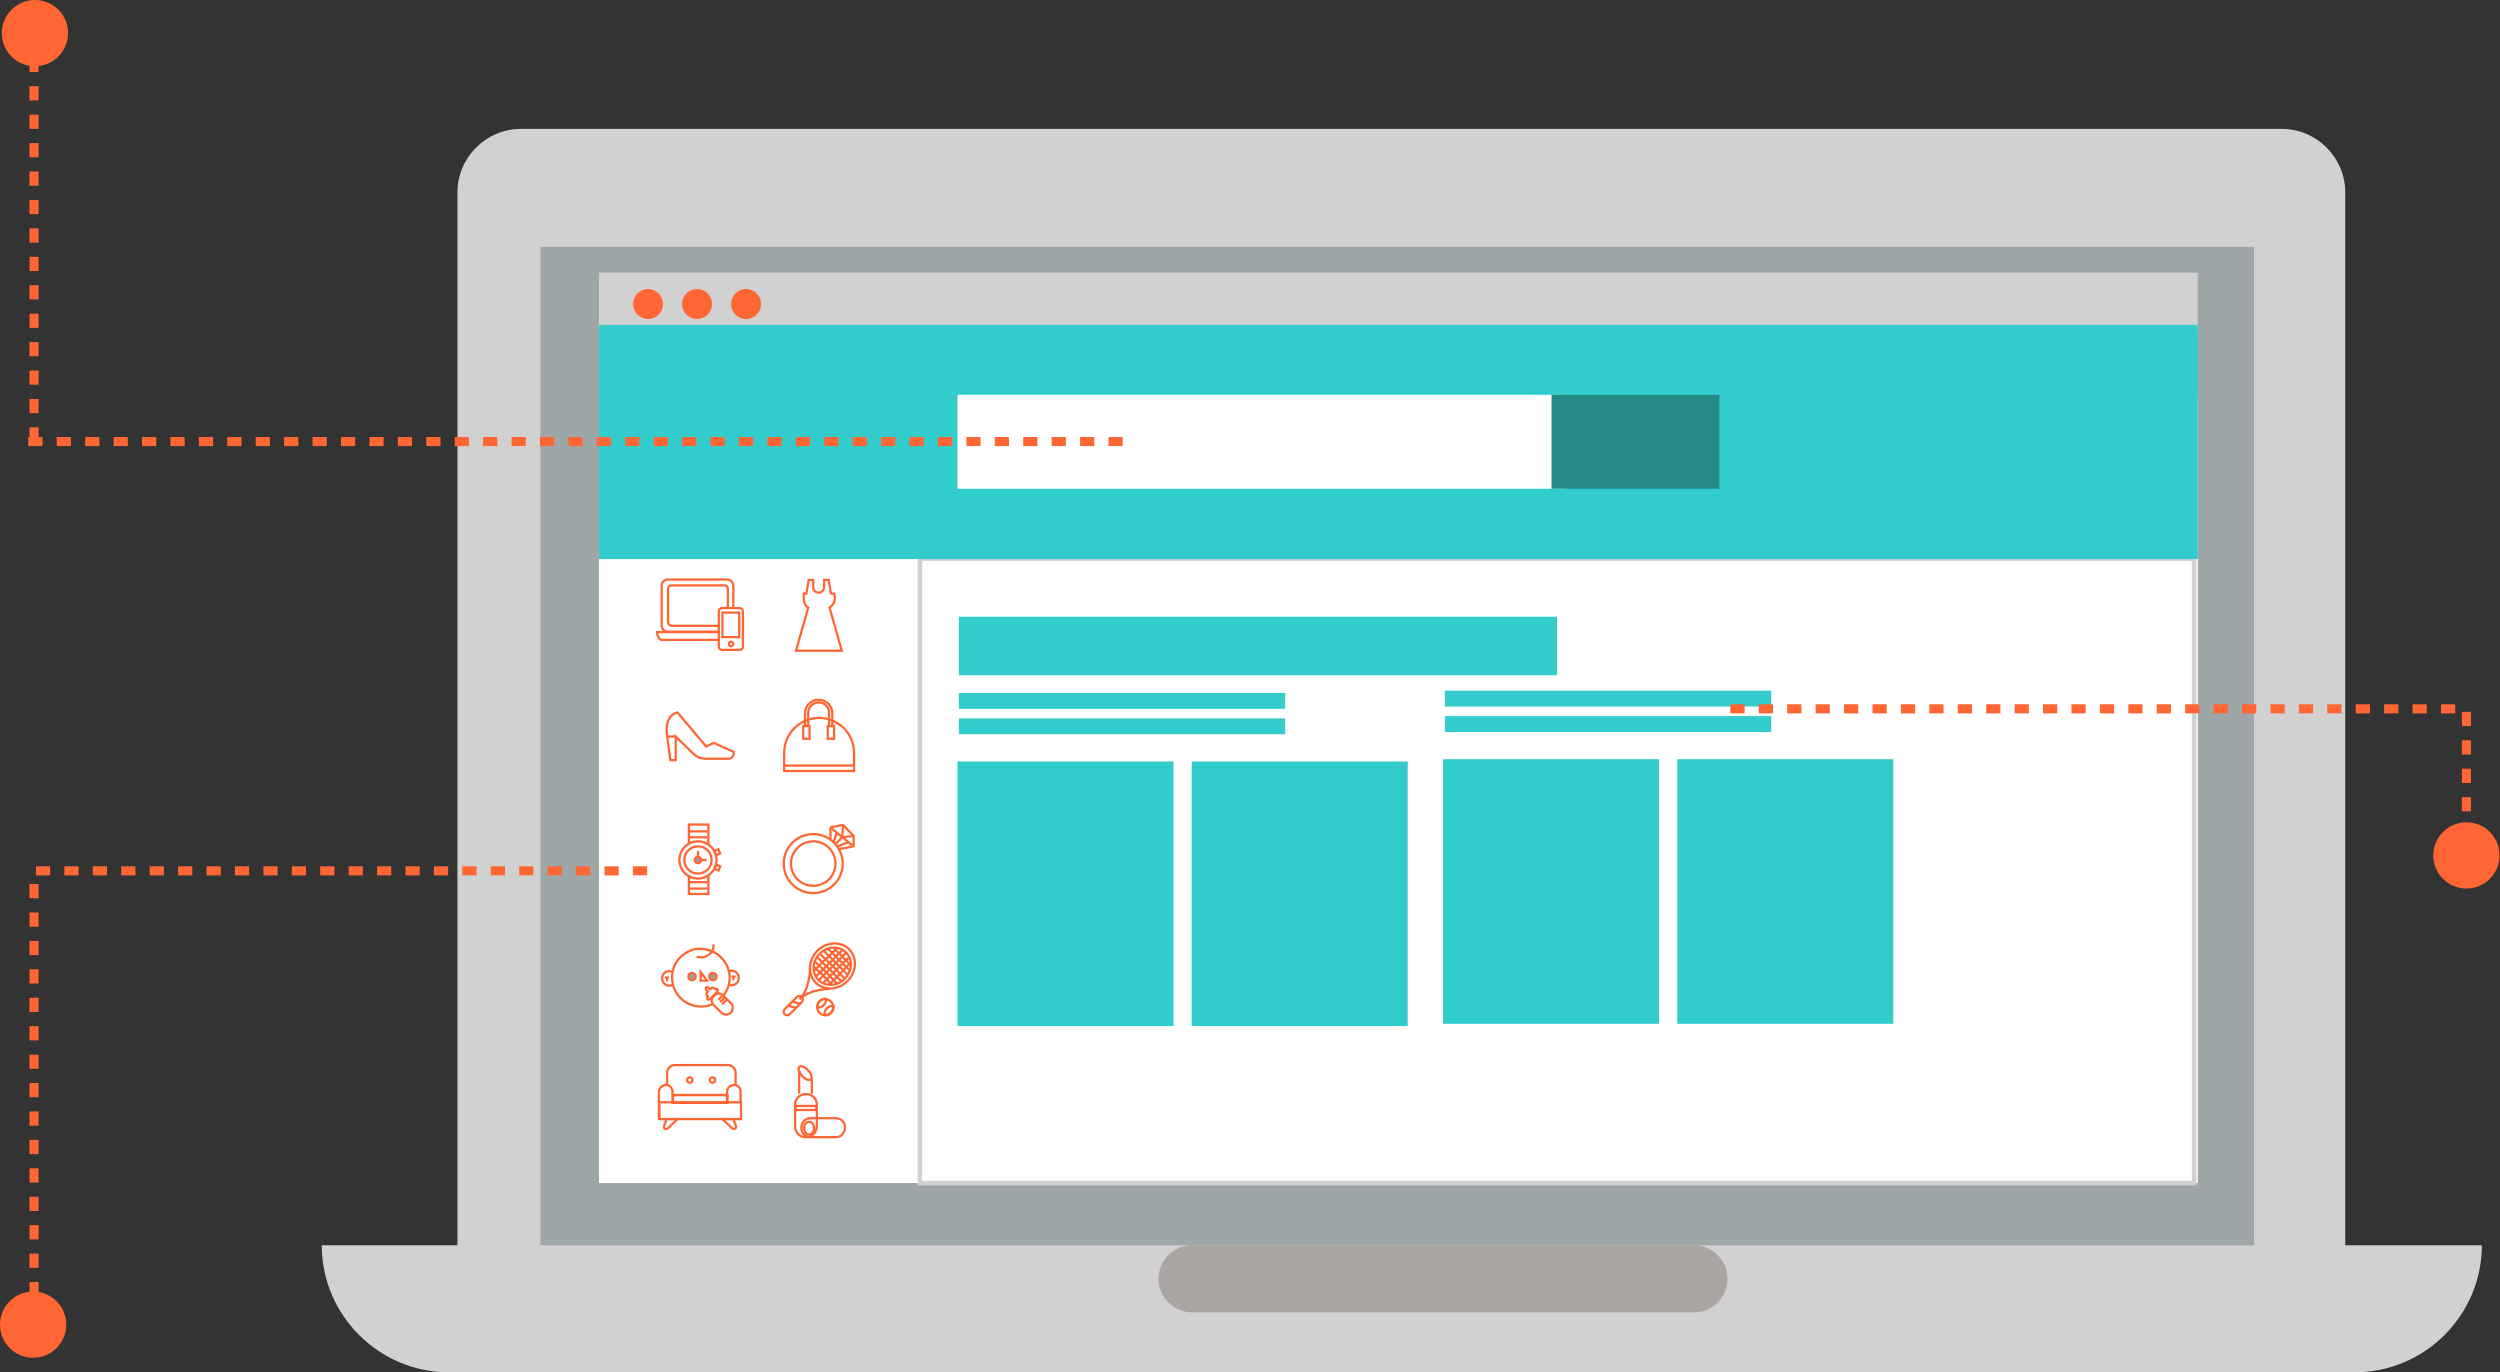 <!-- Generator: Adobe Illustrator 19.0.0, SVG Export Plug-In  -->
<svg version="1.1"
	 xmlns="http://www.w3.org/2000/svg" xmlns:xlink="http://www.w3.org/1999/xlink" xmlns:a="http://ns.adobe.com/AdobeSVGViewerExtensions/3.0/"
	 x="0px" y="0px" width="550.9px" height="302.4px" viewBox="0 0 550.9 302.4" style="enable-background:new 0 0 550.9 302.4;"
	 xml:space="preserve">
<rect x="0" y="0" width="550.9" height="302.4" fill="#333333" stroke="none"/>
<style type="text/css">
	.st0{fill:#D1D1D1;}
	.st1{fill:#9EA6A8;}
	.st2{fill:#FFFFFF;}
	.st3{fill:#FF6633;}
	.st4{fill:#AAA5A3;}
	.st5{fill:none;stroke:#D1D1D1;stroke-miterlimit:10;}
	.st6{fill:#33CCCC;}
	.st7{fill:#258986;}
	.st8{fill:none;stroke:#FF6633;stroke-width:0.5;stroke-miterlimit:10;}
	.st9{fill:#9E9E9E;stroke:#FF6633;stroke-width:0.5;stroke-miterlimit:10;}
	.st10{fill:none;stroke:#FF6633;stroke-width:2;stroke-miterlimit:10;stroke-dasharray:3.132;}
</style>
<defs>
</defs>
<g>
	<path class="st0" d="M502.8,290.4h-388c-7.7,0-14-6.3-14-14v-234c0-7.7,6.3-14,14-14h388c7.7,0,14,6.3,14,14v234
		C516.8,284.1,510.5,290.4,502.8,290.4z"/>
	<rect x="119.1" y="54.4" class="st1" width="377.6" height="236"/>
	<rect x="132" y="87.4" class="st2" width="352.3" height="173.3"/>
	<path class="st0" d="M70.9,274.4L70.9,274.4c0,15.4,12.6,28,28,28h420c15.4,0,28-12.6,28-28v0H70.9z"/>
	<rect x="132" y="60.1" class="st0" width="352.3" height="13.7"/>
	<rect x="132" y="73.8" class="st2" width="351.5" height="13.7"/>
	<circle class="st3" cx="142.8" cy="67" r="3.3"/>
	<circle class="st3" cx="153.6" cy="67" r="3.3"/>
	<circle class="st3" cx="164.4" cy="67" r="3.3"/>
</g>
<circle class="st2" cx="355.1" cy="218.1" r="2.9"/>
<path class="st4" d="M373.3,289.2H262.7c-4,0-7.4-3.3-7.4-7.4l0,0c0-4,3.3-7.4,7.4-7.4h110.6c4,0,7.4,3.3,7.4,7.4l0,0
	C380.7,285.8,377.4,289.2,373.3,289.2z"/>
<rect x="189.8" y="78.3" class="st5" width="176.5" height="19"/>
<rect x="366.3" y="78.3" class="st3" width="35.5" height="19"/>
<g>
	<path class="st1" d="M195.6,81.4c0-0.7,0.4-1.1,1.1-1.1c0.7,0,1.1,0.4,1.1,1.1c0,0.3-0.1,0.6-0.3,0.8c-0.2,0.2-0.5,0.3-0.8,0.3
		C196,82.5,195.6,82.2,195.6,81.4z M197.8,91.7h-2.1v-8.2h2.1V91.7z"/>
	<path class="st1" d="M204.1,91.9c-0.9,0-1.6-0.3-2.1-1h-0.1c0.1,0.7,0.1,1.1,0.1,1.2v3.3h-2.1V83.6h1.7l0.3,1.1h0.1
		c0.5-0.8,1.2-1.2,2.1-1.2c0.9,0,1.6,0.4,2.1,1.1s0.8,1.8,0.8,3.1c0,0.9-0.1,1.6-0.4,2.3s-0.6,1.1-1,1.5
		C205.2,91.7,204.7,91.9,204.1,91.9z M203.5,85.2c-0.5,0-0.9,0.2-1.1,0.5s-0.4,0.9-0.4,1.7v0.2c0,0.9,0.1,1.5,0.4,1.9
		c0.2,0.4,0.6,0.6,1.1,0.6c0.9,0,1.4-0.8,1.4-2.5c0-0.8-0.1-1.4-0.3-1.8C204.3,85.4,203.9,85.2,203.5,85.2z"/>
	<path class="st1" d="M212.9,83.4c0.3,0,0.5,0,0.7,0.1l-0.2,2.1c-0.2,0-0.4-0.1-0.6-0.1c-0.7,0-1.2,0.2-1.5,0.5
		c-0.4,0.4-0.5,0.9-0.5,1.5v4.2h-2.1v-8.2h1.6l0.3,1.4h0.1c0.2-0.5,0.5-0.8,0.9-1.1S212.4,83.4,212.9,83.4z"/>
	<path class="st1" d="M214.8,81.4c0-0.7,0.4-1.1,1.1-1.1c0.7,0,1.1,0.4,1.1,1.1c0,0.3-0.1,0.6-0.3,0.8c-0.2,0.2-0.5,0.3-0.8,0.3
		C215.2,82.5,214.8,82.2,214.8,81.4z M217,91.7h-2.1v-8.2h2.1V91.7z"/>
	<path class="st1" d="M222.2,91.9c-2.3,0-3.5-1.4-3.5-4.2c0-1.4,0.3-2.5,1-3.2c0.6-0.7,1.6-1.1,2.7-1.1c0.9,0,1.7,0.2,2.3,0.6
		l-0.6,1.7c-0.3-0.1-0.6-0.3-0.9-0.3c-0.3-0.1-0.6-0.1-0.8-0.1c-1.1,0-1.6,0.8-1.6,2.5c0,1.6,0.5,2.4,1.6,2.4c0.4,0,0.8-0.1,1.1-0.2
		c0.3-0.1,0.7-0.3,1-0.5v1.9c-0.3,0.2-0.7,0.4-1,0.5C223.1,91.8,222.7,91.9,222.2,91.9z"/>
	<path class="st1" d="M229.6,91.9c-1.2,0-2.2-0.4-2.8-1.1s-1-1.8-1-3.1c0-1.4,0.3-2.4,0.9-3.2s1.5-1.1,2.6-1.1c1.1,0,1.9,0.3,2.5,1
		c0.6,0.7,0.9,1.6,0.9,2.7v1.1h-4.9c0,0.6,0.2,1.1,0.5,1.5c0.3,0.4,0.8,0.5,1.4,0.5c0.5,0,0.9-0.1,1.3-0.2c0.4-0.1,0.8-0.3,1.3-0.5
		v1.7c-0.4,0.2-0.7,0.3-1.2,0.4C230.7,91.8,230.2,91.9,229.6,91.9z M229.3,85c-0.4,0-0.8,0.2-1,0.5c-0.2,0.3-0.4,0.7-0.4,1.3h2.9
		c0-0.6-0.1-1-0.4-1.3C230.1,85.1,229.8,85,229.3,85z"/>
	<path class="st1" d="M234.1,90.7c0-0.4,0.1-0.7,0.3-0.9s0.5-0.3,0.9-0.3c0.4,0,0.7,0.1,0.9,0.3c0.2,0.2,0.3,0.5,0.3,0.9
		c0,0.4-0.1,0.7-0.3,0.9c-0.2,0.2-0.5,0.3-0.9,0.3c-0.4,0-0.7-0.1-0.9-0.3C234.2,91.4,234.1,91.1,234.1,90.7z"/>
	<path class="st1" d="M245,91.7H243V87c0-0.6-0.1-1-0.3-1.3c-0.2-0.3-0.5-0.4-0.9-0.4c-0.5,0-0.9,0.2-1.1,0.6
		c-0.2,0.4-0.4,1.1-0.4,2.1v3.9h-2.1v-8.2h1.6l0.3,1h0.1c0.2-0.4,0.5-0.7,0.9-0.9c0.4-0.2,0.8-0.3,1.3-0.3c1.1,0,1.9,0.4,2.3,1.2
		h0.2c0.2-0.4,0.5-0.7,0.9-0.9s0.8-0.3,1.3-0.3c0.9,0,1.5,0.2,1.9,0.7c0.4,0.5,0.7,1.2,0.7,2.3v5.3h-2.1V87c0-0.6-0.1-1-0.3-1.3
		c-0.2-0.3-0.5-0.4-0.9-0.4c-0.5,0-0.9,0.2-1.1,0.6c-0.2,0.4-0.4,1-0.4,1.9V91.7z"/>
	<path class="st1" d="M250.7,83.6h2.2l1.4,4.6c0.1,0.4,0.2,0.9,0.2,1.4h0c0-0.5,0.1-1,0.3-1.4l1.4-4.6h2.2l-3.2,9.2
		c-0.3,0.9-0.7,1.5-1.2,1.9s-1.2,0.6-1.9,0.6c-0.4,0-0.7,0-1-0.1v-1.8c0.2,0.1,0.5,0.1,0.8,0.1c0.4,0,0.7-0.1,1-0.4
		c0.3-0.2,0.5-0.6,0.6-1.1l0.1-0.4L250.7,83.6z"/>
</g>
<rect x="202.7" y="123.1" class="st5" width="280.8" height="137.6"/>
<rect x="132" y="71.6" class="st6" width="352.3" height="51.6"/>
<rect x="211" y="87" class="st2" width="134.1" height="20.7"/>
<rect x="341.9" y="87" class="st7" width="37" height="20.7"/>
<rect x="211.3" y="135.9" class="st6" width="131.8" height="12.9"/>
<rect x="211.3" y="152.7" class="st6" width="71.9" height="3.5"/>
<rect x="211.3" y="158.3" class="st6" width="71.9" height="3.5"/>
<rect x="211" y="167.8" class="st6" width="47.6" height="58.3"/>
<rect x="262.6" y="167.8" class="st6" width="47.6" height="58.3"/>
<rect x="318.4" y="152.2" class="st6" width="71.9" height="3.5"/>
<rect x="318.4" y="157.8" class="st6" width="71.9" height="3.5"/>
<rect x="318" y="167.3" class="st6" width="47.6" height="58.3"/>
<rect x="369.6" y="167.3" class="st6" width="47.6" height="58.3"/>
<g>
	<g>
		<path class="st8" d="M188.2,169.9v-4c0-4.3-3.5-7.7-7.7-7.7c-4.3,0-7.7,3.5-7.7,7.7v4H188.2z"/>
		<path class="st8" d="M182.7,160v-2.9c0-1.3-1-2.3-2.3-2.3c-1.3,0-2.3,1-2.3,2.3v2.9"/>
		<path class="st8" d="M183.4,160v-2.8c0-1.7-1.3-3-3-3c-1.7,0-3,1.3-3,3v2.8"/>
		<rect x="182.4" y="160" class="st8" width="1.4" height="2.8"/>
		<rect x="177" y="160" class="st8" width="1.4" height="2.8"/>
		<line class="st8" x1="172.7" y1="168.7" x2="188.1" y2="168.7"/>
	</g>
	<g>
		<g>
			
				<ellipse transform="matrix(0.707 0.707 -0.707 0.707 204.293 -67.326)" class="st8" cx="183.4" cy="212.9" rx="4.7" ry="5.2"/>
			<path class="st8" d="M172.9,223.5L172.9,223.5c-0.3-0.3-0.3-0.8,0-1.1l2.7-2.7c0.3-0.3,0.8-0.3,1.1,0l0,0c0.3,0.3,0.3,0.8,0,1.1
				l-2.7,2.7C173.7,223.8,173.2,223.8,172.9,223.5z"/>
			<path class="st8" d="M178.5,213.5c0,0,0,4.4-2.3,6.7"/>
			<path class="st8" d="M182.9,217.9c0,0-4.4,0-6.7,2.3"/>
		</g>
		<path class="st8" d="M183.1,223.2c-0.4,0.4-0.9,0.6-1.4,0.5c-0.4,0-0.8-0.2-1.1-0.5c-0.3-0.3-0.5-0.7-0.5-1.1c0-0.5,0.1-1,0.5-1.4
			c0.4-0.4,0.9-0.6,1.4-0.5c0.4,0,0.8,0.2,1.1,0.5c0.3,0.3,0.5,0.7,0.5,1.1C183.7,222.2,183.5,222.8,183.1,223.2z"/>
		<path class="st8" d="M181.5,221.5c-0.4,0.4-0.9,0.6-1.4,0.5c0-0.5,0.1-1,0.5-1.4c0.4-0.4,0.9-0.6,1.4-0.5
			C182.1,220.6,181.9,221.1,181.5,221.5z"/>
		<path class="st8" d="M183.1,223.2c-0.4,0.4-0.9,0.6-1.4,0.5c-0.1-0.5,0.1-1.1,0.5-1.5c0.4-0.4,0.9-0.6,1.5-0.5
			C183.7,222.2,183.5,222.8,183.1,223.2z"/>
		<line class="st8" x1="174.6" y1="220.7" x2="176.3" y2="221.2"/>
		<line class="st8" x1="173.6" y1="221.6" x2="175.4" y2="222.1"/>
		<polyline class="st8" points="183.8,209 184.1,209.3 184.9,210.1 185.6,210.8 186.4,211.6 187.2,212.4 187.4,212.6 		"/>
		<polyline class="st8" points="182.6,209.2 183.4,210 184.2,210.8 184.9,211.5 185.7,212.3 186.5,213.1 187.2,213.8 		"/>
		<polyline class="st8" points="181.6,209.6 182.7,210.7 183.5,211.5 184.2,212.2 185,213 185.8,213.8 186.8,214.8 		"/>
		<polyline class="st8" points="180.8,210.3 181.9,211.4 182.8,212.2 183.5,212.9 184.3,213.7 185.1,214.6 186.1,215.6 		"/>
		<polyline class="st8" points="180.2,211 181.2,212.1 182.1,212.9 182.8,213.6 183.6,214.4 184.4,215.3 185.4,216.2 		"/>
		<polyline class="st8" points="179.7,212 180.5,212.8 181.4,213.6 182.1,214.3 182.9,215.1 183.7,216 184.4,216.7 		"/>
		<polyline class="st8" points="179.5,213.1 179.8,213.5 180.7,214.3 181.4,215 182.2,215.8 183,216.7 183.3,216.9 		"/>
		
			<ellipse transform="matrix(0.707 0.707 -0.707 0.707 204.315 -67.335)" class="st8" cx="183.4" cy="213" rx="3.9" ry="4.3"/>
		<polyline class="st8" points="180.5,215.9 181.4,215 182.1,214.3 182.8,213.6 183.5,212.9 184.2,212.2 184.9,211.5 185.6,210.8 
			186.4,210 		"/>
		<polyline class="st8" points="181.4,216.6 182.2,215.8 182.9,215.1 183.6,214.4 184.3,213.7 185,213 185.7,212.3 186.4,211.6 
			187.1,211 		"/>
		<polyline class="st8" points="182.7,216.9 183,216.7 183.7,216 184.4,215.3 185.1,214.6 185.8,213.8 186.5,213.1 187.2,212.4 
			187.4,212.3 		"/>
		<polyline class="st8" points="179.5,213.8 179.8,213.5 180.5,212.8 181.2,212.1 181.9,211.4 182.7,210.7 183.4,210 184.1,209.3 
			184.3,209 		"/>
		<polyline class="st8" points="179.9,215.1 180.7,214.3 181.4,213.6 182.1,212.9 182.8,212.2 183.5,211.5 184.2,210.8 184.9,210.1 
			185.6,209.4 		"/>
	</g>
	<g>
		<path class="st8" d="M161.7,165.7c0,1.7-1.3,1.5-1.3,1.5h-4.8c-1.1,0-2.1-0.4-2.9-1.2l-3.8-3.7v5.2h-1.2l-0.7-5.4
			c-0.7-4.7,2.3-5.1,2.3-5.1l6.3,7.5l0,0l1.7-0.8L161.7,165.7z"/>
		<line class="st8" x1="148.8" y1="162.3" x2="147" y2="162.3"/>
	</g>
	<g>
		<path class="st8" d="M158.4,141h-12.6c-0.5,0-1-0.8-1-1.7h13.6"/>
		<path class="st8" d="M158.4,137.9h-10.4c-0.4,0-0.8-0.3-0.8-0.8v-7.3c0-0.4,0.3-0.8,0.8-0.8h11.6c0.4,0,0.8,0.3,0.8,0.8v4"/>
		<path class="st8" d="M158.4,139.2h-11.2c-0.8,0-1.4-0.6-1.4-1.4v-8.7c0-0.8,0.6-1.4,1.4-1.4h13c0.8,0,1.4,0.6,1.4,1.4v4.7"/>
		<path class="st8" d="M163,143.2h-3.9c-0.4,0-0.7-0.3-0.7-0.7v-7.8c0-0.4,0.3-0.7,0.7-0.7h3.9c0.4,0,0.7,0.3,0.7,0.7v7.8
			C163.8,142.8,163.4,143.2,163,143.2z"/>
		<circle class="st8" cx="161.1" cy="141.9" r="0.5"/>
		<rect x="159.2" y="135" class="st8" width="3.7" height="5.4"/>
	</g>
	<g>
		<polyline class="st8" points="156.1,186.2 156.1,181.7 151.8,181.7 151.8,186 		"/>
		<polyline class="st8" points="155.7,193.1 156.1,193.1 156.1,197 151.8,197 151.8,193.1 151.9,193.1 		"/>
		<circle class="st8" cx="153.8" cy="189.5" r="4.1"/>
		<circle class="st8" cx="153.8" cy="189.5" r="3"/>
		<rect x="157.6" y="190.7" transform="matrix(0.919 0.394 -0.394 0.919 88.106 -46.832)" class="st8" width="1" height="1"/>
		
			<rect x="157.6" y="187.4" transform="matrix(-0.919 0.394 -0.394 -0.919 377.365 298.195)" class="st8" width="1" height="1"/>
		<polyline class="st8" points="153.8,187.5 153.8,189.5 155.7,189.5 		"/>
		<circle class="st9" cx="153.8" cy="189.5" r="0.7"/>
		<line class="st8" x1="151.8" y1="184.5" x2="155.8" y2="184.5"/>
		<line class="st8" x1="151.8" y1="183.2" x2="155.8" y2="183.2"/>
		<line class="st8" x1="151.9" y1="195.8" x2="155.9" y2="195.8"/>
		<line class="st8" x1="151.9" y1="194.4" x2="155.9" y2="194.4"/>
	</g>
	<g>
		<circle class="st8" cx="179.2" cy="190.3" r="6.5"/>
		<circle class="st8" cx="179.2" cy="190.3" r="4.9"/>
		<polyline class="st8" points="183,182.3 185.8,181.8 188.1,184.2 188.1,186.5 184.9,187.1 		"/>
		<line class="st8" x1="183.2" y1="182.5" x2="188.1" y2="186.5"/>
		<polyline class="st8" points="185.8,181.8 185.6,184.5 188.1,184.2 		"/>
		<line class="st8" x1="183" y1="182.3" x2="183" y2="185"/>
		<line class="st8" x1="183.7" y1="185.6" x2="184.4" y2="183.4"/>
		<line class="st8" x1="184.1" y1="186" x2="185.6" y2="184.5"/>
		<line class="st8" x1="184.5" y1="186.5" x2="186.9" y2="185.6"/>
	</g>
	<g>
		<path class="st8" d="M147,239.1v-2.7c0-0.9,0.7-1.7,1.7-1.7h11.7c0.9,0,1.7,0.7,1.7,1.7v2.8"/>
		<rect x="148.3" y="241.3" class="st8" width="12" height="1.7"/>
		<path class="st8" d="M148.2,241.3v-0.7c0-0.7-0.5-1.4-1.2-1.5c-0.1,0-0.2,0-0.3,0c-0.8,0-1.5,0.7-1.5,1.5v2.4v3.7"/>
		<path class="st8" d="M160.2,241.3v-0.7c0-0.8,0.7-1.5,1.5-1.5c0.1,0,0.2,0,0.3,0c0.7,0.1,1.2,0.7,1.2,1.5v2.4"/>
		<circle class="st8" cx="152" cy="238" r="0.6"/>
		<circle class="st8" cx="157" cy="238" r="0.6"/>
		<path class="st8" d="M146.9,246.6l-0.6,1.6c0,0,0,0,0,0c-0.1,0.5,0.5,0.8,0.9,0.4l2.1-2H146.9z"/>
		<path class="st8" d="M161.6,246.6l0.6,1.6c0,0,0,0,0,0c0.1,0.5-0.5,0.8-0.9,0.4l-2.1-2H161.6z"/>
		<rect x="148.2" y="241.3" class="st8" width="12" height="1.7"/>
		<rect x="145.3" y="242.9" class="st8" width="18" height="3.7"/>
	</g>
	<g>
		<path class="st8" d="M177.7,250.6h-0.2c-1.2,0-2.3-1-2.3-2.3v-4.9c0-1.2,1-2.3,2.3-2.3h0.2c1.2,0,2.3,1,2.3,2.3v4.9
			C179.9,249.6,178.9,250.6,177.7,250.6z"/>
		<path class="st8" d="M184.2,250.6h-5.6c-1.1,0-2-0.9-2-2v-0.2c0-1.1,0.9-2,2-2h5.6c1.1,0,2,0.9,2,2v0.2
			C186.1,249.8,185.2,250.6,184.2,250.6z"/>
		<rect x="175.3" y="243.7" class="st8" width="4.6" height="0.9"/>
		<line class="st8" x1="178.9" y1="241" x2="178.9" y2="237.6"/>
		<line class="st8" x1="176.1" y1="241" x2="176.1" y2="235.9"/>
		
			<ellipse transform="matrix(0.741 -0.671 0.671 0.741 -112.798 180.331)" class="st8" cx="177.5" cy="236.5" rx="0.9" ry="1.9"/>
		<ellipse class="st8" cx="178.3" cy="248.6" rx="1.1" ry="1.4"/>
	</g>
	<g>
		<g>
			<path class="st8" d="M159.4,219.4c0.5-0.7,1-1.5,1.2-2.4c0.1-0.5,0.2-1,0.2-1.5c0-0.5-0.1-1-0.2-1.5c-0.2-1-0.7-1.8-1.3-2.6
				c-0.2-0.2-0.4-0.4-0.6-0.6c-0.2-0.2-0.4-0.3-0.6-0.5c-0.4-0.3-0.8-0.5-1.3-0.7c-0.7-0.3-1.6-0.5-2.4-0.5c-0.2,0-0.5,0-0.7,0
				c-0.3,0-0.5,0.1-0.8,0.1c-0.3,0.1-0.6,0.2-0.8,0.3c-2,0.8-3.5,2.5-3.9,4.7c-0.1,0.4-0.1,0.8-0.1,1.3c0,0.5,0.1,1,0.2,1.5
				c0.7,2.8,3.2,4.8,6.2,4.8c1,0,1.9-0.2,2.7-0.6"/>
			<polygon class="st8" points="154.4,214.2 154.4,216.1 155.8,216.1 			"/>
			<circle class="st9" cx="152.5" cy="215.2" r="0.8"/>
			<circle class="st9" cx="157.1" cy="215.2" r="0.8"/>
			<path class="st8" d="M153.2,210"/>
			<path class="st8" d="M157.2,208.1c0.1,0.7-0.1,1.3-0.6,1.9c-0.8,0.9-2,1.2-3.1,0.8"/>
			<path class="st8" d="M148.3,217c-0.2,0.2-0.5,0.2-0.8,0.2c-0.9,0-1.6-0.7-1.6-1.6c0-0.9,0.7-1.6,1.6-1.6c0.3,0,0.5,0.1,0.8,0.2"
				/>
			<line class="st8" x1="146.5" y1="215.4" x2="147.4" y2="215.4"/>
			<line class="st8" x1="147" y1="215.4" x2="147" y2="216.2"/>
			<path class="st8" d="M160.6,214c0.2-0.1,0.4-0.1,0.6-0.1c0.9,0,1.6,0.7,1.6,1.6c0,0.9-0.7,1.6-1.6,1.6c-0.2,0-0.4,0-0.6-0.1"/>
			<line class="st8" x1="162.1" y1="215.2" x2="161.2" y2="215.2"/>
			<line class="st8" x1="161.6" y1="215.2" x2="161.6" y2="216"/>
		</g>
		<path class="st8" d="M161.1,223.1L161.1,223.1c-0.6,0.6-1.5,0.6-2.1,0.1l-1.7-1.7c-0.6-0.6-0.6-1.5,0-2l0.1-0.1
			c0.6-0.6,1.5-0.6,2,0l1.7,1.7C161.6,221.6,161.6,222.5,161.1,223.1z"/>
		<path class="st8" d="M157.7,218L157.7,218l-0.3-0.2c-0.2-0.2-0.5-0.2-0.7,0l-0.2,0.2l-0.4-0.4c-0.1-0.1-0.4-0.1-0.5,0
			c-0.1,0.1-0.1,0.4,0,0.5l0.4,0.4l-0.2,0.2c-0.2,0.2-0.2,0.5,0,0.7l0.2,0.2l-0.1,0.1c-0.1,0.1-0.1,0.3,0,0.5c0.1,0.1,0.3,0.1,0.5,0
			l0.4-0.4l0.9-0.9l0.4-0.4c0.1-0.1,0.1-0.3,0-0.5C158.1,217.9,157.9,217.9,157.7,218z"/>
		<line class="st8" x1="159.3" y1="219.3" x2="158.3" y2="220.3"/>
		<line class="st8" x1="159.7" y1="219.8" x2="158.7" y2="220.8"/>
		<line class="st8" x1="160.1" y1="220.3" x2="159.1" y2="221.3"/>
	</g>
	<path class="st8" d="M185.5,143.4l-2.7-9.5c0,0,1.7-1,1-3.1h-0.7l-0.5-3h-1v1.6c0,0.6-0.5,1.2-1.2,1.2c-0.6,0-1.2-0.5-1.2-1.2v-1.6
		h-1l-0.5,3h-0.6c0,0-0.2,2.6,1,3.1l-2.7,9.5H185.5z"/>
</g>
<line class="st10" x1="247.4" y1="97.3" x2="3.3" y2="97.3"/>
<circle class="st3" cx="7.7" cy="7.3" r="7.3"/>
<g>
	<polyline class="st10" points="381.3,156.2 543.5,156.2 543.5,188.5 	"/>
	<circle class="st3" cx="543.5" cy="188.5" r="7.3"/>
</g>
<line class="st10" x1="142.6" y1="191.9" x2="7.5" y2="191.9"/>
<line class="st10" x1="7.5" y1="291.9" x2="7.5" y2="192.5"/>
<line class="st10" x1="7.5" y1="97.3" x2="7.5" y2="10.4"/>
<circle class="st3" cx="7.3" cy="291.9" r="7.3"/>
</svg>